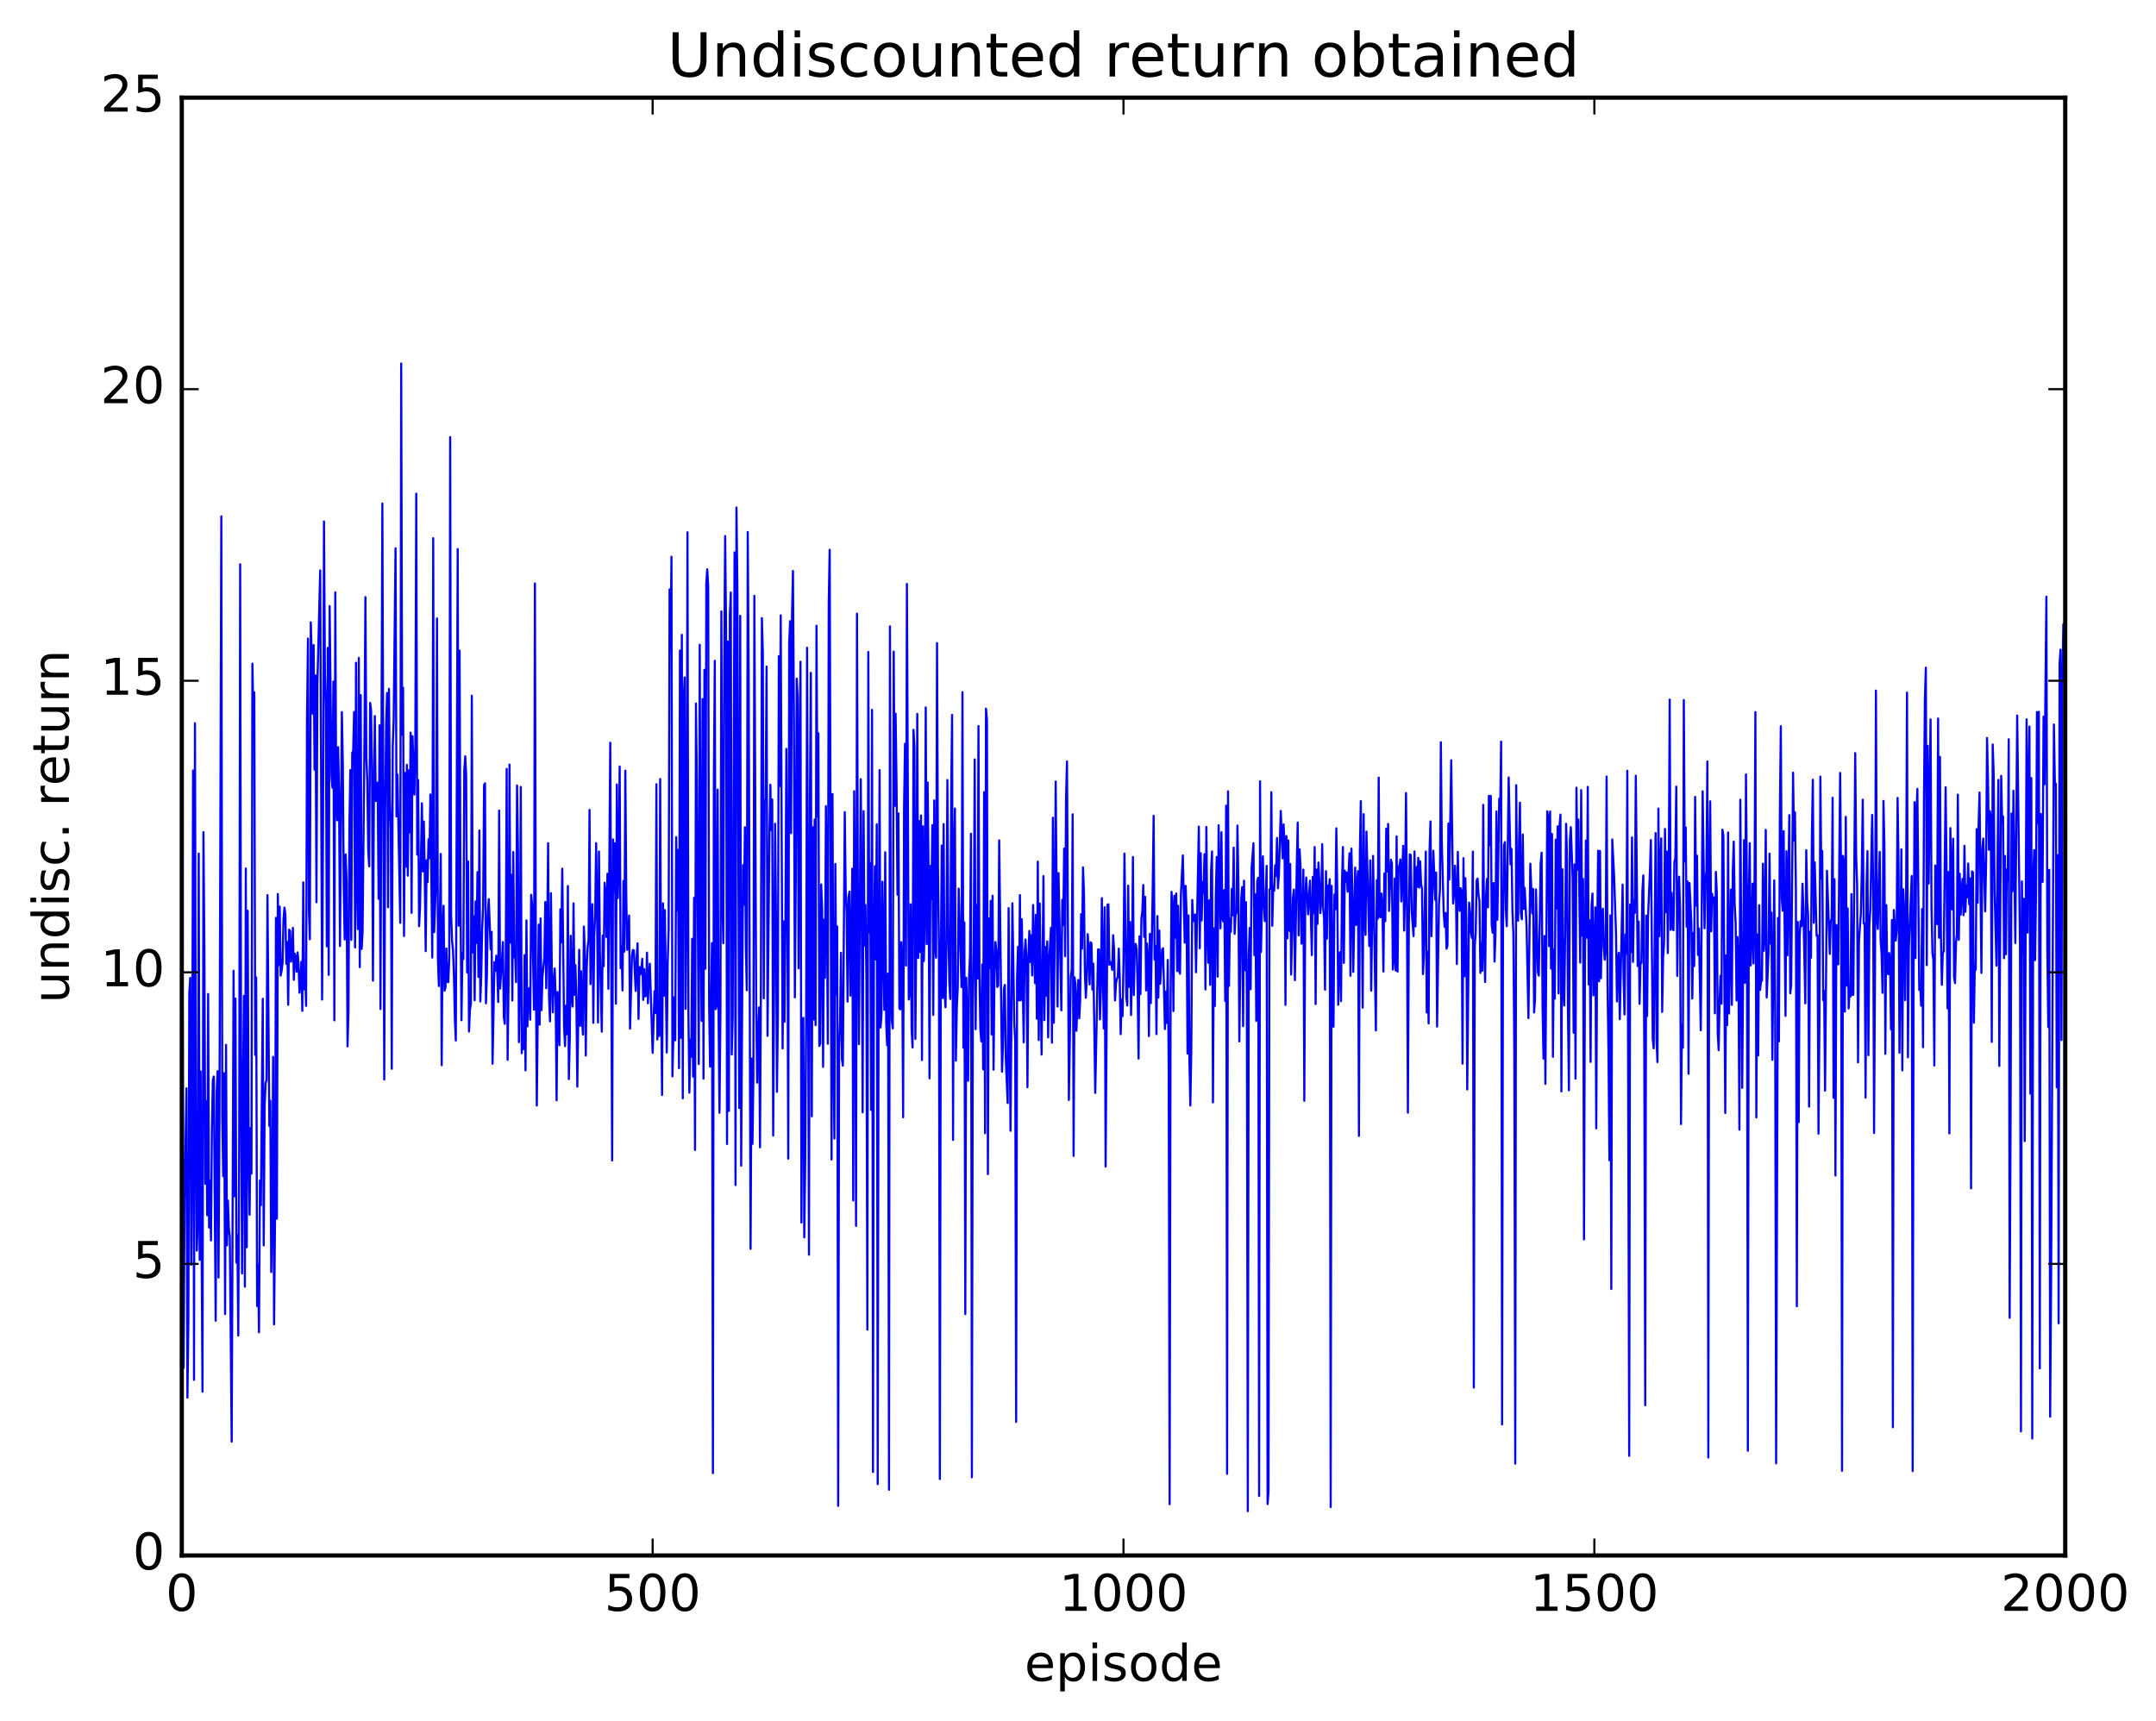 <?xml version="1.0" encoding="utf-8" standalone="no"?>
<!DOCTYPE svg PUBLIC "-//W3C//DTD SVG 1.1//EN"
  "http://www.w3.org/Graphics/SVG/1.1/DTD/svg11.dtd">
<!-- Created with matplotlib (http://matplotlib.org/) -->
<svg height="408pt" version="1.1" viewBox="0 0 511 408" width="511pt" xmlns="http://www.w3.org/2000/svg" xmlns:xlink="http://www.w3.org/1999/xlink">
 <defs>
  <style type="text/css">
*{stroke-linecap:butt;stroke-linejoin:round;stroke-miterlimit:100000;}
  </style>
 </defs>
 <g id="figure_1">
  <g id="patch_1">
   <path d="M 0 408.169 
L 511.954 408.169 
L 511.954 0 
L 0 0 
z
" style="fill:#ffffff;"/>
  </g>
  <g id="axes_1">
   <g id="patch_2">
    <path d="M 43.084 368.742 
L 489.484 368.742 
L 489.484 23.142 
L 43.084 23.142 
z
" style="fill:#ffffff;"/>
   </g>
   <g id="line2d_1">
    <path clip-path="url(#p029a1c0f08)" d="M 43.084 232.072 
L 43.307 239.583 
L 43.53 324.256 
L 43.753 284.632 
L 44.2 257.992 
L 44.423 331.317 
L 44.646 313.322 
L 44.869 235.394 
L 45.093 231.806 
L 45.316 299.82 
L 45.539 265.675 
L 45.762 182.67 
L 45.985 327.109 
L 46.209 171.452 
L 46.432 262.976 
L 46.655 296.471 
L 46.878 289.276 
L 47.101 202.347 
L 47.325 298.661 
L 47.548 254.01 
L 47.994 329.912 
L 48.217 197.269 
L 48.441 224.595 
L 48.664 280.627 
L 48.887 261.03 
L 49.11 288.086 
L 49.333 235.64 
L 49.557 291.006 
L 49.78 279.884 
L 50.003 294.057 
L 50.226 267.583 
L 50.449 256.088 
L 50.673 255.197 
L 51.119 313.09 
L 51.342 259.074 
L 51.565 253.957 
L 51.789 302.864 
L 52.012 265.948 
L 52.458 122.4 
L 52.681 264.625 
L 52.905 278.826 
L 53.128 254.414 
L 53.351 311.508 
L 53.574 247.709 
L 53.797 295.223 
L 54.021 284.622 
L 54.244 291.227 
L 54.467 293.261 
L 54.913 341.766 
L 55.36 230.117 
L 55.583 283.599 
L 55.806 236.72 
L 56.029 299.311 
L 56.253 292.753 
L 56.476 316.597 
L 56.699 269.514 
L 56.922 133.766 
L 57.145 255.836 
L 57.369 301.882 
L 57.592 256.762 
L 57.815 236.066 
L 58.038 305.022 
L 58.261 205.893 
L 58.485 295.672 
L 58.708 215.887 
L 58.931 271.263 
L 59.154 287.963 
L 59.377 267.418 
L 59.601 278.22 
L 59.824 157.33 
L 60.047 170.09 
L 60.27 164.108 
L 60.493 250.095 
L 60.717 231.694 
L 60.94 309.594 
L 61.163 299.859 
L 61.386 315.837 
L 61.609 279.859 
L 61.833 285.708 
L 62.279 236.776 
L 62.502 295.241 
L 62.725 262.167 
L 62.949 256.763 
L 63.172 255.989 
L 63.395 212.192 
L 63.841 266.928 
L 64.065 260.932 
L 64.288 301.552 
L 64.511 287.742 
L 64.734 250.532 
L 64.957 313.968 
L 65.181 289.51 
L 65.404 217.584 
L 65.627 288.913 
L 65.85 211.917 
L 66.073 228.817 
L 66.297 214.925 
L 66.52 231.264 
L 66.743 230.121 
L 66.966 228.292 
L 67.189 218.032 
L 67.413 215.152 
L 67.636 216.784 
L 67.859 228.492 
L 68.082 223.286 
L 68.305 238.195 
L 68.529 220.387 
L 68.752 220.653 
L 68.975 227.992 
L 69.198 226.356 
L 69.421 219.962 
L 69.645 232.282 
L 69.868 226.07 
L 70.091 226.99 
L 70.314 230.356 
L 70.537 225.78 
L 70.761 228.49 
L 70.984 235.337 
L 71.207 233.189 
L 71.43 227.991 
L 71.653 239.643 
L 71.877 209.17 
L 72.1 234.534 
L 72.323 230.765 
L 72.546 238.457 
L 72.769 169.959 
L 72.993 151.37 
L 73.216 215.71 
L 73.439 222.668 
L 73.662 147.535 
L 73.885 155.748 
L 74.109 169.196 
L 74.332 152.906 
L 74.555 182.461 
L 74.778 160.109 
L 75.001 213.893 
L 75.225 162.053 
L 75.894 135.221 
L 76.341 236.954 
L 76.564 195.012 
L 76.787 123.619 
L 77.01 159.979 
L 77.233 167.467 
L 77.457 224.335 
L 77.68 153.584 
L 77.903 231.102 
L 78.126 143.675 
L 78.573 184.033 
L 78.796 186.748 
L 79.019 161.561 
L 79.242 241.878 
L 79.465 140.422 
L 79.689 190.048 
L 79.912 194.475 
L 80.135 177.12 
L 80.358 187.318 
L 80.581 224.274 
L 81.028 168.793 
L 81.251 180.959 
L 81.474 210.908 
L 81.697 222.708 
L 81.921 202.563 
L 82.144 208.699 
L 82.367 248.055 
L 82.59 239.8 
L 82.813 195.38 
L 83.037 182.561 
L 83.26 222.816 
L 83.483 178.439 
L 83.706 178.052 
L 83.929 168.781 
L 84.153 224.594 
L 84.376 157.107 
L 84.599 209.563 
L 84.822 220.241 
L 85.045 155.961 
L 85.269 229.284 
L 85.492 164.78 
L 85.715 224.957 
L 85.938 220.832 
L 86.385 175.266 
L 86.608 141.548 
L 86.831 179.484 
L 87.054 184.937 
L 87.277 201.642 
L 87.501 205.384 
L 87.724 166.629 
L 87.947 168.425 
L 88.17 182.229 
L 88.393 232.482 
L 88.617 188.494 
L 88.84 169.748 
L 89.063 189.904 
L 89.286 186.943 
L 89.509 185.52 
L 89.733 213.05 
L 89.956 171.951 
L 90.179 239.215 
L 90.625 119.357 
L 91.072 255.912 
L 91.295 192.148 
L 91.518 171.827 
L 91.741 164.287 
L 91.965 215.068 
L 92.188 163.288 
L 92.411 189.334 
L 92.634 196.471 
L 92.857 253.373 
L 93.081 176.98 
L 93.304 170.745 
L 93.75 129.972 
L 93.973 193.527 
L 94.197 183.584 
L 94.866 218.775 
L 95.089 86.168 
L 95.313 174.167 
L 95.536 163.021 
L 95.759 221.896 
L 95.982 183.224 
L 96.205 205.447 
L 96.429 181.325 
L 96.652 207.585 
L 96.875 182.62 
L 97.098 197.337 
L 97.321 173.689 
L 97.545 216.395 
L 97.768 174.515 
L 98.214 188.354 
L 98.437 176.476 
L 98.661 117.021 
L 98.884 202.602 
L 99.107 184.911 
L 99.33 219.568 
L 99.553 215.093 
L 100 190.416 
L 100.223 206.582 
L 100.446 194.741 
L 100.669 206.944 
L 100.893 225.477 
L 101.116 203.931 
L 101.339 209.123 
L 101.562 198.963 
L 101.785 203.454 
L 102.009 188.336 
L 102.455 227.002 
L 102.678 127.58 
L 102.901 220.973 
L 103.348 208.346 
L 103.571 146.605 
L 103.794 227.238 
L 104.017 233.744 
L 104.464 202.443 
L 104.687 252.527 
L 104.91 220.598 
L 105.133 214.714 
L 105.357 234.87 
L 105.58 234.13 
L 105.803 224.847 
L 106.026 232.762 
L 106.249 232.844 
L 106.473 227.192 
L 106.696 103.615 
L 106.919 216.948 
L 107.142 223.053 
L 107.365 225.267 
L 107.589 231.115 
L 107.812 241.562 
L 108.035 246.662 
L 108.481 130.16 
L 108.705 219.447 
L 108.928 154.244 
L 109.151 213.535 
L 109.374 241.862 
L 109.597 225.971 
L 109.821 227.312 
L 110.044 182.385 
L 110.267 179.287 
L 110.49 183.863 
L 110.713 230.546 
L 110.937 204.209 
L 111.16 244.526 
L 111.383 239.358 
L 111.606 237.885 
L 111.829 164.915 
L 112.053 225.784 
L 112.276 217.209 
L 112.499 237.121 
L 112.722 213.698 
L 112.945 223.541 
L 113.169 206.748 
L 113.392 231.604 
L 113.615 196.869 
L 113.838 237.406 
L 114.061 231.141 
L 114.285 220.052 
L 114.508 214.959 
L 114.731 186.089 
L 114.954 185.704 
L 115.177 237.842 
L 115.401 230.944 
L 115.624 216.515 
L 115.847 213.148 
L 116.293 225.075 
L 116.517 220.899 
L 116.74 252.18 
L 117.186 228.091 
L 117.409 230.16 
L 117.633 226.559 
L 117.856 230.399 
L 118.079 237.53 
L 118.302 192.165 
L 118.525 234.35 
L 118.972 227.602 
L 119.195 223.322 
L 119.418 241.121 
L 119.641 242.722 
L 119.865 228.35 
L 120.088 182.275 
L 120.311 251.241 
L 120.534 233.113 
L 120.757 181.254 
L 120.981 223.452 
L 121.204 207.377 
L 121.427 237.173 
L 121.65 201.981 
L 121.873 226.938 
L 122.097 226.071 
L 122.32 232.821 
L 122.543 186.196 
L 122.766 201.746 
L 122.989 247.058 
L 123.213 230.962 
L 123.436 186.548 
L 123.659 249.673 
L 123.882 246.819 
L 124.105 248.672 
L 124.329 226.404 
L 124.552 253.746 
L 124.775 218.191 
L 124.998 243.328 
L 125.221 234.869 
L 125.445 234.261 
L 125.668 241.733 
L 125.891 212.135 
L 126.114 214.593 
L 126.561 239.367 
L 126.784 138.302 
L 127.007 229.57 
L 127.23 262.078 
L 127.677 219.198 
L 127.9 242.904 
L 128.123 217.717 
L 128.346 239.468 
L 128.569 231.471 
L 129.016 227.048 
L 129.239 213.822 
L 129.462 234.269 
L 129.685 221.53 
L 129.909 199.874 
L 130.132 236.414 
L 130.355 242.129 
L 130.578 211.74 
L 130.801 231.006 
L 131.025 239.977 
L 131.248 232.191 
L 131.471 229.586 
L 131.694 236.622 
L 131.917 260.838 
L 132.141 235.16 
L 132.587 247.776 
L 132.81 215.545 
L 133.033 223.369 
L 133.257 205.923 
L 133.703 243.623 
L 133.926 247.986 
L 134.149 238.368 
L 134.373 245.179 
L 134.596 210.048 
L 134.819 255.811 
L 135.042 246.344 
L 135.265 221.842 
L 135.489 236.041 
L 135.712 238.617 
L 135.935 214.149 
L 136.158 235.845 
L 136.381 228.782 
L 136.605 237.073 
L 136.828 257.599 
L 137.274 225.166 
L 137.497 243.177 
L 137.721 230.252 
L 137.944 241.746 
L 138.167 245.259 
L 138.39 219.632 
L 138.613 225.824 
L 138.837 250.221 
L 139.06 229.289 
L 139.283 224.491 
L 139.506 222.595 
L 139.729 191.989 
L 139.953 233.277 
L 140.176 218.612 
L 140.399 214.34 
L 140.622 242.483 
L 140.845 221.734 
L 141.069 216.813 
L 141.292 199.869 
L 141.515 215.407 
L 141.738 242.389 
L 141.961 201.869 
L 142.185 225.651 
L 142.631 244.567 
L 142.854 221.777 
L 143.077 229.059 
L 143.301 209.279 
L 143.524 211.872 
L 143.747 222.114 
L 143.97 207.143 
L 144.193 234.401 
L 144.64 176.073 
L 145.086 275.114 
L 145.309 199.002 
L 145.533 211.34 
L 145.756 199.92 
L 145.979 237.931 
L 146.202 185.974 
L 146.425 212.917 
L 146.649 204.037 
L 146.872 181.703 
L 147.095 229.511 
L 147.318 224.289 
L 147.541 234.804 
L 147.765 208.839 
L 147.988 225.591 
L 148.211 182.693 
L 148.434 212.46 
L 148.657 225.171 
L 148.881 222.216 
L 149.104 217.033 
L 149.327 243.852 
L 149.773 226.737 
L 149.997 225.201 
L 150.22 225.325 
L 150.666 234.907 
L 150.889 226.916 
L 151.113 223.629 
L 151.336 241.542 
L 151.559 229.257 
L 151.782 231.006 
L 152.005 229.753 
L 152.229 227.303 
L 152.452 237.037 
L 152.675 229.726 
L 152.898 236.225 
L 153.121 236.01 
L 153.345 225.829 
L 153.568 237.825 
L 153.791 231.201 
L 154.014 228.456 
L 154.684 249.596 
L 155.13 234.963 
L 155.353 240.15 
L 155.577 185.902 
L 155.8 246.423 
L 156.023 237.397 
L 156.246 245.584 
L 156.469 184.671 
L 156.693 237.382 
L 156.916 259.59 
L 157.139 214.14 
L 157.362 236.046 
L 157.585 215.737 
L 158.032 249.513 
L 158.255 228.244 
L 158.478 220.302 
L 158.701 139.719 
L 158.925 153.826 
L 159.148 131.989 
L 159.371 255.171 
L 159.817 236.411 
L 160.041 246.616 
L 160.264 198.463 
L 160.487 215.885 
L 160.71 201.491 
L 160.933 253.215 
L 161.157 154.22 
L 161.38 246.035 
L 161.603 150.497 
L 161.826 260.363 
L 162.049 165.748 
L 162.273 160.59 
L 162.496 239.155 
L 162.719 214.466 
L 162.942 126.183 
L 163.165 240.351 
L 163.389 259.034 
L 163.612 246.499 
L 163.835 250.502 
L 164.058 222.555 
L 164.281 255.237 
L 164.505 212.851 
L 164.728 272.616 
L 164.951 166.778 
L 165.174 185.779 
L 165.621 252.243 
L 165.844 152.856 
L 166.067 215.322 
L 166.29 242.006 
L 166.513 165.732 
L 166.737 255.697 
L 166.96 158.794 
L 167.183 229.635 
L 167.406 138.24 
L 167.629 134.945 
L 167.853 138.952 
L 168.076 238.495 
L 168.299 252.855 
L 168.745 223.59 
L 168.969 349.228 
L 169.192 185.865 
L 169.415 156.645 
L 169.638 239.225 
L 169.861 238.308 
L 170.085 187.2 
L 170.308 240.742 
L 170.531 263.794 
L 170.754 239.876 
L 170.977 144.941 
L 171.201 211.445 
L 171.424 223.589 
L 171.647 157.924 
L 171.87 127.078 
L 172.093 149.721 
L 172.317 271.2 
L 172.54 152.081 
L 172.763 263.348 
L 172.986 145.731 
L 173.209 140.459 
L 173.433 249.966 
L 173.656 241.316 
L 174.102 130.951 
L 174.325 280.92 
L 174.549 120.307 
L 174.772 139.589 
L 175.218 262.671 
L 175.441 145.988 
L 175.665 276.325 
L 176.111 205.082 
L 176.334 214.483 
L 176.557 196.109 
L 176.781 224.894 
L 177.004 234.761 
L 177.227 126.115 
L 177.45 161.358 
L 177.897 296.056 
L 178.12 250.945 
L 178.343 271.159 
L 178.566 255.138 
L 178.789 141.246 
L 179.236 239.479 
L 179.459 256.644 
L 179.682 244.486 
L 179.905 238.809 
L 180.129 271.981 
L 180.352 232.567 
L 180.575 146.521 
L 180.798 154.792 
L 181.021 236.659 
L 181.245 189.85 
L 181.468 189.455 
L 181.691 158.005 
L 181.914 245.555 
L 182.361 197.829 
L 182.584 186.026 
L 182.807 196.773 
L 183.03 189.52 
L 183.253 269.208 
L 183.7 195.283 
L 183.923 217.281 
L 184.146 258.829 
L 184.369 240.738 
L 184.593 155.552 
L 184.816 186.36 
L 185.039 145.872 
L 185.485 248.534 
L 185.709 218.432 
L 185.932 242.218 
L 186.155 218.125 
L 186.378 177.53 
L 186.601 211.411 
L 186.825 274.668 
L 187.048 152.378 
L 187.271 147.263 
L 187.494 197.521 
L 187.717 145.934 
L 187.941 135.36 
L 188.164 169.663 
L 188.387 236.444 
L 188.61 208.692 
L 188.833 160.872 
L 189.057 165.18 
L 189.28 229.564 
L 189.503 179.911 
L 189.726 156.871 
L 189.949 289.811 
L 190.173 243.896 
L 190.396 241.288 
L 190.619 293.344 
L 190.842 275.631 
L 191.065 241.601 
L 191.289 153.544 
L 191.735 297.444 
L 191.958 190.086 
L 192.181 159.499 
L 192.405 264.645 
L 192.628 196.094 
L 192.851 241.678 
L 193.074 194.281 
L 193.297 243.019 
L 193.521 148.337 
L 193.744 193.555 
L 193.967 173.836 
L 194.19 247.964 
L 194.413 247.323 
L 194.637 209.652 
L 194.86 215.49 
L 195.083 252.903 
L 195.306 218.031 
L 195.529 231.794 
L 195.753 191.088 
L 195.976 212.772 
L 196.199 247.434 
L 196.422 142.751 
L 196.645 130.332 
L 197.092 274.873 
L 197.315 188.235 
L 197.538 248.55 
L 197.761 269.909 
L 197.985 204.808 
L 198.208 235.818 
L 198.431 219.611 
L 198.654 356.983 
L 198.877 248.709 
L 199.101 242.048 
L 199.324 225.874 
L 199.547 251.066 
L 199.77 252.639 
L 200.217 192.515 
L 200.44 211.244 
L 200.663 216.303 
L 200.886 237.435 
L 201.109 212.745 
L 201.333 211.367 
L 201.556 236.02 
L 201.779 224.311 
L 202.002 205.93 
L 202.225 284.579 
L 202.449 187.57 
L 202.672 218.348 
L 202.895 290.614 
L 203.118 145.457 
L 203.341 216.988 
L 203.565 247.51 
L 204.011 184.715 
L 204.234 214.098 
L 204.457 263.696 
L 204.681 192.274 
L 204.904 224.15 
L 205.127 214.542 
L 205.35 231.973 
L 205.573 315.209 
L 205.797 154.559 
L 206.02 221.026 
L 206.243 204.579 
L 206.466 263.132 
L 206.689 168.269 
L 206.913 348.968 
L 207.136 223.796 
L 207.359 205.332 
L 207.582 227.465 
L 207.805 195.401 
L 208.029 351.824 
L 208.252 228.372 
L 208.475 182.58 
L 208.698 243.577 
L 208.921 240.637 
L 209.145 209.025 
L 209.591 239.403 
L 209.814 202.042 
L 210.037 242.174 
L 210.261 247.796 
L 210.484 230.792 
L 210.707 353.162 
L 210.93 148.497 
L 211.153 235.017 
L 211.377 241.93 
L 211.6 243.8 
L 211.823 154.48 
L 212.046 191.05 
L 212.269 169.185 
L 212.493 185.98 
L 212.716 212.112 
L 212.939 192.818 
L 213.162 239.084 
L 213.385 239.268 
L 213.609 223.339 
L 213.832 229.038 
L 214.055 264.873 
L 214.278 191.176 
L 214.501 176.303 
L 214.725 228.913 
L 214.948 138.435 
L 215.394 236.955 
L 215.617 235.116 
L 215.841 214.365 
L 216.064 244.11 
L 216.287 248.314 
L 216.51 173.006 
L 216.733 177.226 
L 216.957 246.281 
L 217.18 219.773 
L 217.403 169.233 
L 217.626 227.108 
L 217.849 194.652 
L 218.073 225.702 
L 218.296 193.309 
L 218.519 251.306 
L 218.742 195.886 
L 218.965 227.822 
L 219.189 215.775 
L 219.412 167.702 
L 219.635 223.809 
L 219.858 185.492 
L 220.081 206.199 
L 220.305 255.624 
L 220.528 205.263 
L 220.751 213.135 
L 220.974 195.6 
L 221.197 240.603 
L 221.421 189.751 
L 221.644 224.183 
L 221.867 227.037 
L 222.09 152.441 
L 222.313 206.041 
L 222.537 224.784 
L 222.76 350.628 
L 222.983 229.435 
L 223.206 200.438 
L 223.429 236.595 
L 223.653 195.355 
L 223.876 235.414 
L 224.099 238.777 
L 224.322 223 
L 224.545 184.912 
L 224.769 219.505 
L 224.992 232.816 
L 225.215 236.82 
L 225.438 188.018 
L 225.661 169.475 
L 225.885 270.222 
L 226.108 202.17 
L 226.331 191.665 
L 226.554 251.447 
L 226.777 238.944 
L 227.001 233.947 
L 227.224 210.659 
L 227.893 233.993 
L 228.117 164.079 
L 228.34 248.353 
L 228.563 218.664 
L 228.786 311.522 
L 229.009 231.782 
L 229.233 241.293 
L 229.456 256.217 
L 229.679 231.992 
L 229.902 226.448 
L 230.125 197.65 
L 230.349 350.209 
L 230.572 239.595 
L 230.795 223.436 
L 231.018 180.028 
L 231.241 243.976 
L 231.465 214.551 
L 231.688 231.956 
L 231.911 172.123 
L 232.134 230.818 
L 232.357 243.966 
L 232.581 246.876 
L 232.804 228.637 
L 233.027 253.53 
L 233.25 187.789 
L 233.473 268.627 
L 233.697 167.994 
L 233.92 170.74 
L 234.143 278.343 
L 234.366 217.755 
L 234.589 229.47 
L 234.813 213.555 
L 235.036 245.229 
L 235.259 212.345 
L 235.482 253.575 
L 235.705 230.662 
L 235.929 223.311 
L 236.152 225.58 
L 236.375 233.968 
L 236.598 233.612 
L 236.821 199.206 
L 237.491 254.048 
L 237.714 248.1 
L 237.937 234.487 
L 238.161 233.479 
L 238.384 250.931 
L 238.83 261.481 
L 239.053 215.27 
L 239.5 268.06 
L 239.946 214.141 
L 240.393 242.613 
L 240.616 246.678 
L 240.839 337.083 
L 241.062 231.752 
L 241.285 224.451 
L 241.509 237.172 
L 241.732 212.188 
L 241.955 237.107 
L 242.178 217.906 
L 242.625 247.103 
L 242.848 225.657 
L 243.071 222.725 
L 243.294 228.271 
L 243.517 257.736 
L 243.741 226.937 
L 243.964 220.685 
L 244.187 228.06 
L 244.41 221.68 
L 244.633 231.253 
L 244.857 214.543 
L 245.303 233.067 
L 245.526 216.855 
L 245.749 241.506 
L 245.973 204.256 
L 246.196 246.571 
L 246.419 214.182 
L 246.865 250.001 
L 247.312 207.704 
L 247.535 241.833 
L 247.758 224.468 
L 247.981 236.042 
L 248.205 223.178 
L 248.428 245.912 
L 248.651 228.136 
L 249.097 219.939 
L 249.321 247.179 
L 249.544 193.855 
L 249.767 242.454 
L 249.99 220.162 
L 250.213 185.266 
L 250.66 238.624 
L 250.883 206.979 
L 251.553 239.51 
L 251.776 213.318 
L 251.999 219.289 
L 252.222 201.17 
L 252.445 226.671 
L 252.669 189.102 
L 252.892 180.504 
L 253.338 260.769 
L 253.785 231.622 
L 254.008 229.947 
L 254.231 193.033 
L 254.454 274.024 
L 254.677 231.695 
L 254.901 233.294 
L 255.124 244.363 
L 255.57 232.309 
L 255.793 241.4 
L 256.017 237.017 
L 256.24 216.69 
L 256.463 224.886 
L 256.686 205.611 
L 256.909 211.636 
L 257.133 230.321 
L 257.356 236.534 
L 257.579 232.071 
L 257.802 221.445 
L 258.025 225.454 
L 258.249 233.368 
L 258.472 223.363 
L 258.695 223.6 
L 258.918 234.61 
L 259.141 228.459 
L 259.588 259.09 
L 260.257 225.091 
L 260.481 225.083 
L 260.704 241.668 
L 260.927 234.643 
L 261.15 212.922 
L 261.597 243.823 
L 261.82 215.075 
L 262.043 276.546 
L 262.489 214.479 
L 262.713 214.381 
L 262.936 228.715 
L 263.159 228.005 
L 263.382 228.192 
L 263.605 229.94 
L 263.829 221.702 
L 264.052 225.076 
L 264.275 237.161 
L 264.498 233.124 
L 264.721 232.016 
L 264.945 231.506 
L 265.168 224.879 
L 265.391 232.141 
L 265.614 245.158 
L 265.837 236.967 
L 266.061 240.878 
L 266.284 228.074 
L 266.507 202.345 
L 266.953 236.351 
L 267.177 238.356 
L 267.4 209.954 
L 267.623 233.932 
L 267.846 218.572 
L 268.069 240.63 
L 268.293 230.139 
L 268.516 203.165 
L 268.739 235.89 
L 268.962 224.07 
L 269.185 223.773 
L 269.409 225.026 
L 269.632 234.286 
L 269.855 250.946 
L 270.078 221.964 
L 270.301 235.664 
L 270.525 217.773 
L 270.748 215.915 
L 270.971 209.795 
L 271.194 222.107 
L 271.417 212.611 
L 271.641 234.807 
L 271.864 223.649 
L 272.087 227.376 
L 272.31 245.606 
L 272.533 221.401 
L 272.757 237.807 
L 273.203 210.934 
L 273.426 193.39 
L 273.649 227.515 
L 273.873 224.23 
L 274.096 245.147 
L 274.319 217.175 
L 274.542 236.485 
L 274.765 220.597 
L 274.989 233.213 
L 275.435 225.082 
L 275.658 224.794 
L 276.105 243.938 
L 276.328 235.057 
L 276.551 242.499 
L 276.774 227.573 
L 276.997 252.593 
L 277.221 356.584 
L 277.444 238.121 
L 277.667 211.411 
L 277.89 215.126 
L 278.113 239.676 
L 278.337 212.352 
L 278.56 222.291 
L 278.783 211.801 
L 279.006 230.209 
L 279.229 214.713 
L 279.453 229.934 
L 279.676 230.829 
L 279.899 211.963 
L 280.345 202.777 
L 280.792 223.462 
L 281.015 210.011 
L 281.238 216.664 
L 281.461 249.76 
L 281.685 217.016 
L 281.908 251.384 
L 282.131 262.076 
L 282.354 248.6 
L 282.577 213.339 
L 282.801 218.379 
L 283.024 217.773 
L 283.247 216.788 
L 283.47 230.484 
L 284.14 195.959 
L 284.363 224.799 
L 284.586 202.284 
L 284.809 218.204 
L 285.033 209.099 
L 285.256 211.627 
L 285.479 202.493 
L 285.702 234.559 
L 285.925 196.043 
L 286.149 219.985 
L 286.372 228.232 
L 286.595 213.438 
L 286.818 233.461 
L 287.041 206.45 
L 287.265 201.833 
L 287.488 261.33 
L 287.711 220.068 
L 287.934 238.482 
L 288.157 212.569 
L 288.381 203.162 
L 288.604 231.519 
L 288.827 195.639 
L 289.273 220.077 
L 289.497 197.293 
L 289.72 217.762 
L 289.943 218.45 
L 290.166 210.992 
L 290.389 237.307 
L 290.613 190.995 
L 290.836 349.389 
L 291.059 187.586 
L 291.282 233.721 
L 291.505 217.854 
L 291.729 220.906 
L 291.952 210.714 
L 292.175 216.993 
L 292.398 200.937 
L 292.621 221.368 
L 292.845 216.884 
L 293.068 216.275 
L 293.291 195.72 
L 293.514 209.467 
L 293.737 246.874 
L 294.184 213.162 
L 294.407 210.306 
L 294.63 243.274 
L 294.853 208.786 
L 295.077 230.014 
L 295.3 213.871 
L 295.523 237.131 
L 295.746 358.253 
L 295.969 226.71 
L 296.193 219.977 
L 296.416 234.512 
L 296.639 205.892 
L 297.085 199.889 
L 297.309 226.418 
L 297.532 212.034 
L 297.755 242.019 
L 297.978 208.914 
L 298.201 208.087 
L 298.425 354.637 
L 298.648 185.219 
L 298.871 225.687 
L 299.317 203.004 
L 299.541 214.147 
L 299.764 218.362 
L 299.987 213.438 
L 300.21 205.259 
L 300.433 356.555 
L 300.657 353.504 
L 300.88 210.888 
L 301.103 210.637 
L 301.326 187.796 
L 301.549 219.467 
L 301.773 209.973 
L 301.996 211.169 
L 302.219 205.129 
L 302.442 207.635 
L 302.665 198.657 
L 302.889 210.577 
L 303.112 207.369 
L 303.558 192.231 
L 304.005 203.5 
L 304.228 195.42 
L 304.451 199.983 
L 304.674 238.231 
L 304.897 198.199 
L 305.121 222.441 
L 305.344 199.218 
L 305.567 220.668 
L 305.79 204.817 
L 306.013 231.038 
L 306.46 212.695 
L 306.683 210.877 
L 306.906 232.368 
L 307.353 204.973 
L 307.576 194.993 
L 307.799 221.752 
L 308.022 201.337 
L 308.245 205.672 
L 308.469 223.687 
L 308.692 221.116 
L 308.915 206.139 
L 309.138 260.956 
L 309.361 213.215 
L 309.585 208.024 
L 310.031 216.761 
L 310.477 208.762 
L 310.924 226.412 
L 311.147 207.887 
L 311.37 216.506 
L 311.593 200.796 
L 311.817 238.034 
L 312.04 206.119 
L 312.263 219.021 
L 312.486 204.459 
L 312.709 208.937 
L 312.933 216.47 
L 313.156 213.775 
L 313.379 200.116 
L 313.602 215.108 
L 313.825 217.839 
L 314.049 234.614 
L 314.272 206.511 
L 314.495 222.537 
L 314.718 209.917 
L 314.941 212.013 
L 315.165 208.421 
L 315.388 357.255 
L 315.611 210.012 
L 316.057 243.404 
L 316.281 212.056 
L 316.504 215.548 
L 316.727 196.363 
L 316.95 211.122 
L 317.173 238.183 
L 317.397 226.756 
L 317.62 225.738 
L 317.843 237.318 
L 318.066 209.674 
L 318.289 200.796 
L 318.513 228.272 
L 318.736 206.39 
L 318.959 208.987 
L 319.182 206.855 
L 319.405 211.389 
L 319.852 202.276 
L 320.075 231.318 
L 320.298 201.168 
L 320.521 211.381 
L 320.745 230.398 
L 321.191 205.676 
L 321.414 219.259 
L 321.637 209.863 
L 321.861 206.515 
L 322.084 269.278 
L 322.307 201.785 
L 322.53 189.902 
L 322.977 238.874 
L 323.2 193.01 
L 323.423 217.643 
L 323.646 221.608 
L 323.869 197.137 
L 324.539 224.279 
L 324.762 203.97 
L 324.985 234.849 
L 325.432 202.884 
L 326.101 244.286 
L 326.325 208.619 
L 326.548 217.811 
L 326.771 184.333 
L 326.994 217.36 
L 327.217 217.451 
L 327.441 211.822 
L 327.664 215.1 
L 327.887 230.313 
L 328.11 207.07 
L 328.333 218.393 
L 328.557 196.446 
L 328.78 206.628 
L 329.003 195.315 
L 329.226 215.933 
L 329.673 203.801 
L 329.896 204.698 
L 330.119 229.848 
L 330.342 227.387 
L 330.565 208.275 
L 330.789 230.054 
L 331.012 198.282 
L 331.235 230.328 
L 331.458 205.53 
L 331.681 205.181 
L 331.905 203.734 
L 332.128 213.699 
L 332.574 200.502 
L 332.797 220.61 
L 333.021 211.306 
L 333.244 187.997 
L 333.467 215.495 
L 333.69 263.772 
L 333.913 219.306 
L 334.137 202.512 
L 334.36 202.674 
L 334.583 215.905 
L 335.029 221.929 
L 335.253 201.852 
L 335.476 219.596 
L 335.699 205.544 
L 335.922 210.245 
L 336.145 203.351 
L 336.369 210.418 
L 336.592 204.177 
L 336.815 209.635 
L 337.038 210.65 
L 337.261 230.931 
L 337.485 226.578 
L 337.931 201.883 
L 338.154 240.023 
L 338.377 225.581 
L 338.601 242.606 
L 338.824 201.685 
L 339.047 194.729 
L 339.27 221.941 
L 339.717 201.677 
L 340.163 213.301 
L 340.386 206.841 
L 340.609 243.365 
L 341.056 214.077 
L 341.279 211.009 
L 341.502 175.952 
L 341.725 199.754 
L 342.172 216.143 
L 342.395 219.737 
L 342.618 216.437 
L 342.841 224.9 
L 343.065 224.183 
L 343.288 195.23 
L 343.511 208.491 
L 343.957 180.229 
L 344.404 214.19 
L 344.627 212.143 
L 344.85 205.227 
L 345.073 211.338 
L 345.297 228.543 
L 345.52 201.951 
L 345.743 211.809 
L 345.966 215.92 
L 346.189 210.545 
L 346.413 211.414 
L 346.636 252.147 
L 346.859 203.425 
L 347.082 231.428 
L 347.305 208.172 
L 347.529 217.691 
L 347.752 258.259 
L 348.198 213.959 
L 348.421 216.397 
L 348.645 221.09 
L 348.868 222.356 
L 349.091 201.872 
L 349.314 328.936 
L 349.537 224.415 
L 349.761 221.094 
L 349.984 208.763 
L 350.207 208.275 
L 350.43 212.145 
L 350.653 213.635 
L 350.877 230.641 
L 351.1 223.594 
L 351.323 230.118 
L 351.546 190.802 
L 351.769 223.899 
L 351.993 232.793 
L 352.216 212.193 
L 352.439 208.352 
L 352.662 215.097 
L 352.885 188.646 
L 353.109 200.378 
L 353.332 188.679 
L 353.555 219.255 
L 353.778 221.115 
L 354.001 209.321 
L 354.225 227.957 
L 354.448 221.689 
L 354.671 192.389 
L 354.894 218.035 
L 355.341 189.337 
L 355.564 192.03 
L 355.787 175.814 
L 356.01 337.684 
L 356.233 220.262 
L 356.457 200.362 
L 356.68 199.629 
L 356.903 215.686 
L 357.126 219.549 
L 357.573 184.309 
L 358.019 204.884 
L 358.242 201.235 
L 358.465 215.81 
L 358.689 221.388 
L 358.912 249.012 
L 359.135 346.962 
L 359.358 186.129 
L 359.581 214.097 
L 359.805 218.266 
L 360.028 199.317 
L 360.251 190.275 
L 360.474 216.362 
L 360.697 217.934 
L 360.921 197.82 
L 361.144 215.469 
L 361.367 210.472 
L 361.813 219.442 
L 362.26 241.357 
L 362.706 204.74 
L 363.153 216.535 
L 363.376 210.724 
L 363.599 240.025 
L 363.822 236.853 
L 364.045 210.868 
L 364.492 230.417 
L 364.715 231.276 
L 365.161 204.693 
L 365.385 202.136 
L 365.608 238.749 
L 365.831 250.96 
L 366.054 221.897 
L 366.277 256.954 
L 366.724 192.332 
L 366.947 193.735 
L 367.17 224.289 
L 367.393 192.394 
L 367.617 229.629 
L 367.84 197.703 
L 368.063 250.539 
L 368.286 225.11 
L 368.509 236.743 
L 368.733 199.032 
L 368.956 215.371 
L 369.179 195.902 
L 369.402 235.491 
L 369.625 195.872 
L 369.849 193.113 
L 370.072 258.731 
L 370.295 206.04 
L 370.518 233.53 
L 370.741 238.378 
L 370.965 221.27 
L 371.188 195.281 
L 371.411 203.927 
L 371.634 240.264 
L 371.857 258.481 
L 372.081 199.325 
L 372.304 196.088 
L 372.75 208.49 
L 372.973 244.817 
L 373.197 204.903 
L 373.42 255.689 
L 373.643 186.729 
L 373.866 206.19 
L 374.089 194.266 
L 374.536 228.196 
L 374.759 187.29 
L 374.982 221.791 
L 375.205 208.365 
L 375.429 293.815 
L 375.652 227.648 
L 375.875 199.275 
L 376.098 222.314 
L 376.321 186.533 
L 376.545 233.403 
L 376.768 218.157 
L 376.991 251.741 
L 377.214 214.889 
L 377.437 211.809 
L 377.661 235.947 
L 378.107 215.082 
L 378.33 267.487 
L 378.553 221.736 
L 378.777 201.652 
L 379 232.63 
L 379.223 201.731 
L 379.446 231.897 
L 379.669 216.632 
L 379.893 215.409 
L 380.116 224.728 
L 380.339 227.524 
L 380.562 225.007 
L 380.785 184.077 
L 381.009 233.397 
L 381.232 249.499 
L 381.455 275.07 
L 381.678 217.012 
L 381.901 305.57 
L 382.125 198.999 
L 382.571 207.895 
L 383.017 221.388 
L 383.241 237.407 
L 383.464 227.478 
L 383.687 225.86 
L 383.91 241.618 
L 384.58 209.7 
L 384.803 231.569 
L 385.026 240.496 
L 385.249 221.532 
L 385.473 226.09 
L 385.696 182.714 
L 386.142 345.134 
L 386.365 214.427 
L 386.589 225.722 
L 386.812 198.514 
L 387.035 228.017 
L 387.258 213.386 
L 387.481 216.414 
L 387.705 183.889 
L 388.151 229.014 
L 388.374 218.458 
L 388.597 237.964 
L 388.821 228.144 
L 389.044 228.288 
L 389.267 211.338 
L 389.49 207.521 
L 389.713 247.963 
L 389.937 333.132 
L 390.16 217.069 
L 390.383 240.865 
L 390.606 217.409 
L 391.053 206.686 
L 391.276 199.144 
L 391.722 246.199 
L 391.945 248.52 
L 392.392 197.486 
L 392.615 246.472 
L 392.838 251.773 
L 393.061 191.672 
L 393.285 221.956 
L 393.508 205.702 
L 393.731 198.747 
L 393.954 239.888 
L 394.177 227.184 
L 394.401 223.339 
L 394.624 196.52 
L 394.847 216.249 
L 395.07 201.87 
L 395.293 225.937 
L 395.517 206.683 
L 395.74 165.838 
L 395.963 220.434 
L 396.186 211.638 
L 396.409 219.914 
L 396.633 220.538 
L 396.856 204.298 
L 397.079 203.524 
L 397.302 186.476 
L 397.525 231.344 
L 397.749 213.6 
L 397.972 207.837 
L 398.195 215.61 
L 398.418 266.466 
L 398.641 242.963 
L 398.865 248.373 
L 399.088 165.951 
L 399.311 204.248 
L 399.534 196.158 
L 399.757 219.689 
L 399.981 208.961 
L 400.204 254.548 
L 400.427 209.323 
L 400.873 218.893 
L 401.097 236.717 
L 401.32 221.195 
L 401.543 229.011 
L 401.766 188.905 
L 401.989 214.682 
L 402.213 202.831 
L 402.436 226.365 
L 402.659 220.11 
L 403.105 244.234 
L 403.552 187.58 
L 403.998 220.059 
L 404.221 208.762 
L 404.445 206.54 
L 404.668 180.52 
L 404.891 345.522 
L 405.114 204.197 
L 405.337 189.959 
L 405.561 220.784 
L 405.784 211.861 
L 406.007 214.095 
L 406.23 212.758 
L 406.453 240.214 
L 406.677 206.69 
L 406.9 211.46 
L 407.123 244.888 
L 407.346 248.955 
L 407.569 237.122 
L 407.793 231.29 
L 408.016 237.948 
L 408.239 196.67 
L 408.462 198.084 
L 408.909 263.85 
L 409.132 226.472 
L 409.355 243.02 
L 409.578 197.34 
L 409.801 240.269 
L 410.248 210.88 
L 410.471 238.208 
L 410.694 206.537 
L 410.917 199.518 
L 411.141 214.326 
L 411.364 218.883 
L 411.587 237.174 
L 411.81 222.136 
L 412.033 229.045 
L 412.257 267.793 
L 412.48 189.569 
L 412.926 257.896 
L 413.373 199.159 
L 413.596 232.98 
L 413.819 183.572 
L 414.042 210.341 
L 414.265 343.908 
L 414.489 213.349 
L 414.712 199.885 
L 414.935 228.866 
L 415.158 222.278 
L 415.381 209.471 
L 415.605 228.396 
L 415.828 213.979 
L 416.051 168.799 
L 416.274 264.896 
L 416.497 221.513 
L 416.721 250.197 
L 416.944 214.578 
L 417.167 234.67 
L 417.39 232.578 
L 417.613 232.482 
L 417.837 204.743 
L 418.06 225.399 
L 418.283 221.401 
L 418.506 196.73 
L 418.729 236.478 
L 419.176 225.45 
L 419.399 202.363 
L 419.622 223.692 
L 419.845 216.351 
L 420.069 251.228 
L 420.515 208.719 
L 420.738 239.836 
L 420.961 346.904 
L 421.408 217.611 
L 421.631 246.869 
L 421.854 192.741 
L 422.077 172.159 
L 422.301 212.733 
L 422.524 215.884 
L 422.747 197.019 
L 423.193 240.828 
L 423.417 201.775 
L 423.64 226.462 
L 424.086 193.24 
L 424.309 235.479 
L 424.533 233.575 
L 424.979 183.159 
L 425.202 199.287 
L 425.425 192.56 
L 425.649 210.584 
L 425.872 309.651 
L 426.095 218.566 
L 426.318 266.007 
L 426.541 222.018 
L 426.765 218.383 
L 426.988 219.542 
L 427.211 209.485 
L 427.434 215.606 
L 427.881 237.855 
L 428.104 201.543 
L 428.327 213.895 
L 428.55 216.979 
L 428.773 262.34 
L 428.997 220.878 
L 429.22 227.031 
L 429.443 198.101 
L 429.666 184.839 
L 429.889 218.763 
L 430.113 204.418 
L 430.559 221.844 
L 430.782 221.697 
L 431.005 268.743 
L 431.229 241.431 
L 431.452 184.107 
L 431.675 208.288 
L 431.898 201.719 
L 432.121 237.099 
L 432.345 234.91 
L 432.568 258.545 
L 433.014 206.429 
L 433.684 226.132 
L 433.907 218.414 
L 434.13 217.739 
L 434.353 189.12 
L 434.577 260.254 
L 434.8 208.432 
L 435.023 278.675 
L 435.246 219.281 
L 435.693 228.62 
L 436.139 183.229 
L 436.362 208.546 
L 436.585 348.677 
L 436.809 202.877 
L 437.032 204.357 
L 437.255 239.812 
L 437.478 193.637 
L 437.701 233.657 
L 437.925 215.334 
L 438.148 239.068 
L 438.371 234.816 
L 438.594 236.23 
L 438.817 211.936 
L 439.041 235.869 
L 439.264 235.83 
L 439.71 178.536 
L 439.933 202.893 
L 440.157 209.719 
L 440.38 251.849 
L 440.603 223.025 
L 441.049 216.521 
L 441.273 206.519 
L 441.496 189.583 
L 441.719 218.969 
L 441.942 218.902 
L 442.165 260.202 
L 442.389 209.856 
L 442.612 201.767 
L 442.835 250.14 
L 443.058 219.26 
L 443.281 215.641 
L 443.728 193.186 
L 443.951 209.281 
L 444.174 268.597 
L 444.397 229.971 
L 444.621 163.72 
L 444.844 217.776 
L 445.067 220.236 
L 445.513 201.949 
L 445.737 223.008 
L 445.96 226.015 
L 446.183 235.363 
L 446.406 189.857 
L 446.629 200.516 
L 446.853 249.822 
L 447.076 214.563 
L 447.299 230.198 
L 447.522 230.963 
L 447.745 225.921 
L 447.969 227.513 
L 448.192 244.033 
L 448.415 218.091 
L 448.638 338.34 
L 448.861 215.725 
L 449.308 222.984 
L 449.531 220.63 
L 449.754 189.169 
L 449.977 204.282 
L 450.201 249.555 
L 450.647 201.327 
L 450.87 253.746 
L 451.093 210.815 
L 451.317 216.045 
L 451.54 237.101 
L 451.763 214.994 
L 451.986 164.193 
L 452.209 250.646 
L 452.433 224.383 
L 453.102 207.669 
L 453.325 348.73 
L 453.549 228.34 
L 453.772 190.162 
L 453.995 227.111 
L 454.218 192.95 
L 454.441 187.005 
L 454.888 234.664 
L 455.111 233.448 
L 455.334 238.399 
L 455.557 215.503 
L 455.781 248.254 
L 456.004 189.796 
L 456.227 165.757 
L 456.45 158.259 
L 456.673 228.795 
L 456.897 176.796 
L 457.12 209.467 
L 457.566 170.54 
L 457.789 214.752 
L 458.013 225.913 
L 458.236 227.563 
L 458.459 252.602 
L 458.682 205.18 
L 458.905 209.291 
L 459.129 219.093 
L 459.352 170.335 
L 459.575 222.312 
L 459.798 179.42 
L 460.021 221.888 
L 460.245 233.458 
L 460.468 225.778 
L 460.691 225.578 
L 461.137 186.637 
L 461.361 206.252 
L 461.584 239.052 
L 461.807 206.713 
L 462.03 268.676 
L 462.253 196.324 
L 462.7 215.569 
L 462.923 198.813 
L 463.146 231.722 
L 463.369 233.068 
L 463.593 223.54 
L 463.816 221.407 
L 464.039 188.375 
L 464.262 222.803 
L 464.485 207.139 
L 464.709 216.858 
L 464.932 210.998 
L 465.155 208.351 
L 465.378 216.96 
L 465.601 200.5 
L 465.825 216.147 
L 466.048 209.883 
L 466.271 212.741 
L 466.494 204.704 
L 466.717 214.374 
L 466.941 208.233 
L 467.164 281.712 
L 467.387 206.585 
L 467.61 206.786 
L 467.833 242.428 
L 468.057 228.842 
L 468.28 229.879 
L 468.503 196.556 
L 468.726 214.014 
L 468.949 195.641 
L 469.173 187.883 
L 469.619 230.644 
L 469.842 201.106 
L 470.065 198.785 
L 470.512 216.041 
L 470.735 204.258 
L 470.958 174.945 
L 471.181 184.94 
L 471.405 201.441 
L 471.628 192.273 
L 471.851 193.9 
L 472.074 246.988 
L 472.297 176.476 
L 472.521 183.284 
L 472.744 211.14 
L 473.19 228.923 
L 473.637 184.887 
L 473.86 252.695 
L 474.306 183.923 
L 474.529 194.841 
L 474.753 193.541 
L 474.976 227.161 
L 475.199 202.902 
L 475.422 226.223 
L 475.645 206.114 
L 475.869 208.617 
L 476.092 175.248 
L 476.315 312.396 
L 476.538 264.795 
L 476.761 192.86 
L 476.985 211.284 
L 477.208 187.466 
L 477.654 223.558 
L 478.101 169.621 
L 478.77 224.397 
L 478.993 339.314 
L 479.217 208.947 
L 479.44 226.204 
L 479.663 213.064 
L 479.886 270.502 
L 480.333 170.524 
L 480.556 221.062 
L 480.779 184.862 
L 481.002 172.237 
L 481.225 259.254 
L 481.449 184.441 
L 481.672 341.018 
L 481.895 208.278 
L 482.118 201.525 
L 482.341 227.606 
L 482.565 211.171 
L 482.788 168.803 
L 483.011 195.236 
L 483.234 168.731 
L 483.457 324.392 
L 483.681 192.969 
L 483.904 198.558 
L 484.127 209.058 
L 484.35 169.872 
L 484.573 185.945 
L 485.02 141.446 
L 485.243 224.779 
L 485.466 243.475 
L 485.689 206.197 
L 485.913 335.834 
L 486.136 304.216 
L 486.805 171.75 
L 487.029 185.628 
L 487.252 185.808 
L 487.475 257.759 
L 487.698 202.745 
L 487.921 313.704 
L 488.145 157.366 
L 488.368 154.014 
L 488.591 246.552 
L 488.814 161.812 
L 489.037 147.997 
L 489.261 151.881 
L 489.261 151.881 
" style="fill:none;stroke:#0000ff;stroke-linecap:square;stroke-width:0.5;"/>
   </g>
   <g id="patch_3">
    <path d="M 43.084 23.142 
L 489.484 23.142 
" style="fill:none;stroke:#000000;stroke-linecap:square;stroke-linejoin:miter;"/>
   </g>
   <g id="patch_4">
    <path d="M 43.084 368.742 
L 489.484 368.742 
" style="fill:none;stroke:#000000;stroke-linecap:square;stroke-linejoin:miter;"/>
   </g>
   <g id="patch_5">
    <path d="M 489.484 368.742 
L 489.484 23.142 
" style="fill:none;stroke:#000000;stroke-linecap:square;stroke-linejoin:miter;"/>
   </g>
   <g id="patch_6">
    <path d="M 43.084 368.742 
L 43.084 23.142 
" style="fill:none;stroke:#000000;stroke-linecap:square;stroke-linejoin:miter;"/>
   </g>
   <g id="matplotlib.axis_1">
    <g id="xtick_1">
     <g id="line2d_2">
      <defs>
       <path d="M 0 0 
L 0 -4 
" id="mc83d1af0ef" style="stroke:#000000;stroke-width:0.5;"/>
      </defs>
      <g>
       <use style="stroke:#000000;stroke-width:0.5;" x="43.084" xlink:href="#mc83d1af0ef" y="368.742"/>
      </g>
     </g>
     <g id="line2d_3">
      <defs>
       <path d="M 0 0 
L 0 4 
" id="mcc14c93f19" style="stroke:#000000;stroke-width:0.5;"/>
      </defs>
      <g>
       <use style="stroke:#000000;stroke-width:0.5;" x="43.084" xlink:href="#mcc14c93f19" y="23.142"/>
      </g>
     </g>
     <g id="text_1">
      <!-- 0 -->
      <defs>
       <path d="M 31.781 66.406 
Q 24.172 66.406 20.328 58.906 
Q 16.5 51.422 16.5 36.375 
Q 16.5 21.391 20.328 13.891 
Q 24.172 6.391 31.781 6.391 
Q 39.453 6.391 43.281 13.891 
Q 47.125 21.391 47.125 36.375 
Q 47.125 51.422 43.281 58.906 
Q 39.453 66.406 31.781 66.406 
M 31.781 74.219 
Q 44.047 74.219 50.516 64.516 
Q 56.984 54.828 56.984 36.375 
Q 56.984 17.969 50.516 8.266 
Q 44.047 -1.422 31.781 -1.422 
Q 19.531 -1.422 13.062 8.266 
Q 6.594 17.969 6.594 36.375 
Q 6.594 54.828 13.062 64.516 
Q 19.531 74.219 31.781 74.219 
" id="BitstreamVeraSans-Roman-30"/>
      </defs>
      <g transform="translate(39.266 381.86)scale(0.12 -0.12)">
       <use xlink:href="#BitstreamVeraSans-Roman-30"/>
      </g>
     </g>
    </g>
    <g id="xtick_2">
     <g id="line2d_4">
      <g>
       <use style="stroke:#000000;stroke-width:0.5;" x="154.684" xlink:href="#mc83d1af0ef" y="368.742"/>
      </g>
     </g>
     <g id="line2d_5">
      <g>
       <use style="stroke:#000000;stroke-width:0.5;" x="154.684" xlink:href="#mcc14c93f19" y="23.142"/>
      </g>
     </g>
     <g id="text_2">
      <!-- 500 -->
      <defs>
       <path d="M 10.797 72.906 
L 49.516 72.906 
L 49.516 64.594 
L 19.828 64.594 
L 19.828 46.734 
Q 21.969 47.469 24.109 47.828 
Q 26.266 48.188 28.422 48.188 
Q 40.625 48.188 47.75 41.5 
Q 54.891 34.812 54.891 23.391 
Q 54.891 11.625 47.562 5.094 
Q 40.234 -1.422 26.906 -1.422 
Q 22.312 -1.422 17.547 -0.641 
Q 12.797 0.141 7.719 1.703 
L 7.719 11.625 
Q 12.109 9.234 16.797 8.062 
Q 21.484 6.891 26.703 6.891 
Q 35.156 6.891 40.078 11.328 
Q 45.016 15.766 45.016 23.391 
Q 45.016 31 40.078 35.438 
Q 35.156 39.891 26.703 39.891 
Q 22.75 39.891 18.812 39.016 
Q 14.891 38.141 10.797 36.281 
z
" id="BitstreamVeraSans-Roman-35"/>
      </defs>
      <g transform="translate(143.231 381.86)scale(0.12 -0.12)">
       <use xlink:href="#BitstreamVeraSans-Roman-35"/>
       <use x="63.623" xlink:href="#BitstreamVeraSans-Roman-30"/>
       <use x="127.246" xlink:href="#BitstreamVeraSans-Roman-30"/>
      </g>
     </g>
    </g>
    <g id="xtick_3">
     <g id="line2d_6">
      <g>
       <use style="stroke:#000000;stroke-width:0.5;" x="266.284" xlink:href="#mc83d1af0ef" y="368.742"/>
      </g>
     </g>
     <g id="line2d_7">
      <g>
       <use style="stroke:#000000;stroke-width:0.5;" x="266.284" xlink:href="#mcc14c93f19" y="23.142"/>
      </g>
     </g>
     <g id="text_3">
      <!-- 1000 -->
      <defs>
       <path d="M 12.406 8.297 
L 28.516 8.297 
L 28.516 63.922 
L 10.984 60.406 
L 10.984 69.391 
L 28.422 72.906 
L 38.281 72.906 
L 38.281 8.297 
L 54.391 8.297 
L 54.391 0 
L 12.406 0 
z
" id="BitstreamVeraSans-Roman-31"/>
      </defs>
      <g transform="translate(251.014 381.86)scale(0.12 -0.12)">
       <use xlink:href="#BitstreamVeraSans-Roman-31"/>
       <use x="63.623" xlink:href="#BitstreamVeraSans-Roman-30"/>
       <use x="127.246" xlink:href="#BitstreamVeraSans-Roman-30"/>
       <use x="190.869" xlink:href="#BitstreamVeraSans-Roman-30"/>
      </g>
     </g>
    </g>
    <g id="xtick_4">
     <g id="line2d_8">
      <g>
       <use style="stroke:#000000;stroke-width:0.5;" x="377.884" xlink:href="#mc83d1af0ef" y="368.742"/>
      </g>
     </g>
     <g id="line2d_9">
      <g>
       <use style="stroke:#000000;stroke-width:0.5;" x="377.884" xlink:href="#mcc14c93f19" y="23.142"/>
      </g>
     </g>
     <g id="text_4">
      <!-- 1500 -->
      <g transform="translate(362.614 381.86)scale(0.12 -0.12)">
       <use xlink:href="#BitstreamVeraSans-Roman-31"/>
       <use x="63.623" xlink:href="#BitstreamVeraSans-Roman-35"/>
       <use x="127.246" xlink:href="#BitstreamVeraSans-Roman-30"/>
       <use x="190.869" xlink:href="#BitstreamVeraSans-Roman-30"/>
      </g>
     </g>
    </g>
    <g id="xtick_5">
     <g id="line2d_10">
      <g>
       <use style="stroke:#000000;stroke-width:0.5;" x="489.484" xlink:href="#mc83d1af0ef" y="368.742"/>
      </g>
     </g>
     <g id="line2d_11">
      <g>
       <use style="stroke:#000000;stroke-width:0.5;" x="489.484" xlink:href="#mcc14c93f19" y="23.142"/>
      </g>
     </g>
     <g id="text_5">
      <!-- 2000 -->
      <defs>
       <path d="M 19.188 8.297 
L 53.609 8.297 
L 53.609 0 
L 7.328 0 
L 7.328 8.297 
Q 12.938 14.109 22.625 23.891 
Q 32.328 33.688 34.812 36.531 
Q 39.547 41.844 41.422 45.531 
Q 43.312 49.219 43.312 52.781 
Q 43.312 58.594 39.234 62.25 
Q 35.156 65.922 28.609 65.922 
Q 23.969 65.922 18.812 64.312 
Q 13.672 62.703 7.812 59.422 
L 7.812 69.391 
Q 13.766 71.781 18.938 73 
Q 24.125 74.219 28.422 74.219 
Q 39.75 74.219 46.484 68.547 
Q 53.219 62.891 53.219 53.422 
Q 53.219 48.922 51.531 44.891 
Q 49.859 40.875 45.406 35.406 
Q 44.188 33.984 37.641 27.219 
Q 31.109 20.453 19.188 8.297 
" id="BitstreamVeraSans-Roman-32"/>
      </defs>
      <g transform="translate(474.214 381.86)scale(0.12 -0.12)">
       <use xlink:href="#BitstreamVeraSans-Roman-32"/>
       <use x="63.623" xlink:href="#BitstreamVeraSans-Roman-30"/>
       <use x="127.246" xlink:href="#BitstreamVeraSans-Roman-30"/>
       <use x="190.869" xlink:href="#BitstreamVeraSans-Roman-30"/>
      </g>
     </g>
    </g>
    <g id="text_6">
     <!-- episode -->
     <defs>
      <path d="M 9.422 54.688 
L 18.406 54.688 
L 18.406 0 
L 9.422 0 
z
M 9.422 75.984 
L 18.406 75.984 
L 18.406 64.594 
L 9.422 64.594 
z
" id="BitstreamVeraSans-Roman-69"/>
      <path d="M 44.281 53.078 
L 44.281 44.578 
Q 40.484 46.531 36.375 47.5 
Q 32.281 48.484 27.875 48.484 
Q 21.188 48.484 17.844 46.438 
Q 14.5 44.391 14.5 40.281 
Q 14.5 37.156 16.891 35.375 
Q 19.281 33.594 26.516 31.984 
L 29.594 31.297 
Q 39.156 29.25 43.188 25.516 
Q 47.219 21.781 47.219 15.094 
Q 47.219 7.469 41.188 3.016 
Q 35.156 -1.422 24.609 -1.422 
Q 20.219 -1.422 15.453 -0.562 
Q 10.688 0.297 5.422 2 
L 5.422 11.281 
Q 10.406 8.688 15.234 7.391 
Q 20.062 6.109 24.812 6.109 
Q 31.156 6.109 34.562 8.281 
Q 37.984 10.453 37.984 14.406 
Q 37.984 18.062 35.516 20.016 
Q 33.062 21.969 24.703 23.781 
L 21.578 24.516 
Q 13.234 26.266 9.516 29.906 
Q 5.812 33.547 5.812 39.891 
Q 5.812 47.609 11.281 51.797 
Q 16.75 56 26.812 56 
Q 31.781 56 36.172 55.266 
Q 40.578 54.547 44.281 53.078 
" id="BitstreamVeraSans-Roman-73"/>
      <path d="M 18.109 8.203 
L 18.109 -20.797 
L 9.078 -20.797 
L 9.078 54.688 
L 18.109 54.688 
L 18.109 46.391 
Q 20.953 51.266 25.266 53.625 
Q 29.594 56 35.594 56 
Q 45.562 56 51.781 48.094 
Q 58.016 40.188 58.016 27.297 
Q 58.016 14.406 51.781 6.484 
Q 45.562 -1.422 35.594 -1.422 
Q 29.594 -1.422 25.266 0.953 
Q 20.953 3.328 18.109 8.203 
M 48.688 27.297 
Q 48.688 37.203 44.609 42.844 
Q 40.531 48.484 33.406 48.484 
Q 26.266 48.484 22.188 42.844 
Q 18.109 37.203 18.109 27.297 
Q 18.109 17.391 22.188 11.75 
Q 26.266 6.109 33.406 6.109 
Q 40.531 6.109 44.609 11.75 
Q 48.688 17.391 48.688 27.297 
" id="BitstreamVeraSans-Roman-70"/>
      <path d="M 56.203 29.594 
L 56.203 25.203 
L 14.891 25.203 
Q 15.484 15.922 20.484 11.062 
Q 25.484 6.203 34.422 6.203 
Q 39.594 6.203 44.453 7.469 
Q 49.312 8.734 54.109 11.281 
L 54.109 2.781 
Q 49.266 0.734 44.188 -0.344 
Q 39.109 -1.422 33.891 -1.422 
Q 20.797 -1.422 13.156 6.188 
Q 5.516 13.812 5.516 26.812 
Q 5.516 40.234 12.766 48.109 
Q 20.016 56 32.328 56 
Q 43.359 56 49.781 48.891 
Q 56.203 41.797 56.203 29.594 
M 47.219 32.234 
Q 47.125 39.594 43.094 43.984 
Q 39.062 48.391 32.422 48.391 
Q 24.906 48.391 20.391 44.141 
Q 15.875 39.891 15.188 32.172 
z
" id="BitstreamVeraSans-Roman-65"/>
      <path d="M 30.609 48.391 
Q 23.391 48.391 19.188 42.75 
Q 14.984 37.109 14.984 27.297 
Q 14.984 17.484 19.156 11.844 
Q 23.344 6.203 30.609 6.203 
Q 37.797 6.203 41.984 11.859 
Q 46.188 17.531 46.188 27.297 
Q 46.188 37.016 41.984 42.703 
Q 37.797 48.391 30.609 48.391 
M 30.609 56 
Q 42.328 56 49.016 48.375 
Q 55.719 40.766 55.719 27.297 
Q 55.719 13.875 49.016 6.219 
Q 42.328 -1.422 30.609 -1.422 
Q 18.844 -1.422 12.172 6.219 
Q 5.516 13.875 5.516 27.297 
Q 5.516 40.766 12.172 48.375 
Q 18.844 56 30.609 56 
" id="BitstreamVeraSans-Roman-6f"/>
      <path d="M 45.406 46.391 
L 45.406 75.984 
L 54.391 75.984 
L 54.391 0 
L 45.406 0 
L 45.406 8.203 
Q 42.578 3.328 38.25 0.953 
Q 33.938 -1.422 27.875 -1.422 
Q 17.969 -1.422 11.734 6.484 
Q 5.516 14.406 5.516 27.297 
Q 5.516 40.188 11.734 48.094 
Q 17.969 56 27.875 56 
Q 33.938 56 38.25 53.625 
Q 42.578 51.266 45.406 46.391 
M 14.797 27.297 
Q 14.797 17.391 18.875 11.75 
Q 22.953 6.109 30.078 6.109 
Q 37.203 6.109 41.297 11.75 
Q 45.406 17.391 45.406 27.297 
Q 45.406 37.203 41.297 42.844 
Q 37.203 48.484 30.078 48.484 
Q 22.953 48.484 18.875 42.844 
Q 14.797 37.203 14.797 27.297 
" id="BitstreamVeraSans-Roman-64"/>
     </defs>
     <g transform="translate(242.818 398.474)scale(0.12 -0.12)">
      <use xlink:href="#BitstreamVeraSans-Roman-65"/>
      <use x="61.523" xlink:href="#BitstreamVeraSans-Roman-70"/>
      <use x="125.0" xlink:href="#BitstreamVeraSans-Roman-69"/>
      <use x="152.783" xlink:href="#BitstreamVeraSans-Roman-73"/>
      <use x="204.883" xlink:href="#BitstreamVeraSans-Roman-6f"/>
      <use x="266.064" xlink:href="#BitstreamVeraSans-Roman-64"/>
      <use x="329.541" xlink:href="#BitstreamVeraSans-Roman-65"/>
     </g>
    </g>
   </g>
   <g id="matplotlib.axis_2">
    <g id="ytick_1">
     <g id="line2d_12">
      <defs>
       <path d="M 0 0 
L 4 0 
" id="ma6eaca00cb" style="stroke:#000000;stroke-width:0.5;"/>
      </defs>
      <g>
       <use style="stroke:#000000;stroke-width:0.5;" x="43.084" xlink:href="#ma6eaca00cb" y="368.742"/>
      </g>
     </g>
     <g id="line2d_13">
      <defs>
       <path d="M 0 0 
L -4 0 
" id="ma1ae3f5787" style="stroke:#000000;stroke-width:0.5;"/>
      </defs>
      <g>
       <use style="stroke:#000000;stroke-width:0.5;" x="489.484" xlink:href="#ma1ae3f5787" y="368.742"/>
      </g>
     </g>
     <g id="text_7">
      <!-- 0 -->
      <g transform="translate(31.449 372.053)scale(0.12 -0.12)">
       <use xlink:href="#BitstreamVeraSans-Roman-30"/>
      </g>
     </g>
    </g>
    <g id="ytick_2">
     <g id="line2d_14">
      <g>
       <use style="stroke:#000000;stroke-width:0.5;" x="43.084" xlink:href="#ma6eaca00cb" y="299.622"/>
      </g>
     </g>
     <g id="line2d_15">
      <g>
       <use style="stroke:#000000;stroke-width:0.5;" x="489.484" xlink:href="#ma1ae3f5787" y="299.622"/>
      </g>
     </g>
     <g id="text_8">
      <!-- 5 -->
      <g transform="translate(31.449 302.933)scale(0.12 -0.12)">
       <use xlink:href="#BitstreamVeraSans-Roman-35"/>
      </g>
     </g>
    </g>
    <g id="ytick_3">
     <g id="line2d_16">
      <g>
       <use style="stroke:#000000;stroke-width:0.5;" x="43.084" xlink:href="#ma6eaca00cb" y="230.502"/>
      </g>
     </g>
     <g id="line2d_17">
      <g>
       <use style="stroke:#000000;stroke-width:0.5;" x="489.484" xlink:href="#ma1ae3f5787" y="230.502"/>
      </g>
     </g>
     <g id="text_9">
      <!-- 10 -->
      <g transform="translate(23.814 233.813)scale(0.12 -0.12)">
       <use xlink:href="#BitstreamVeraSans-Roman-31"/>
       <use x="63.623" xlink:href="#BitstreamVeraSans-Roman-30"/>
      </g>
     </g>
    </g>
    <g id="ytick_4">
     <g id="line2d_18">
      <g>
       <use style="stroke:#000000;stroke-width:0.5;" x="43.084" xlink:href="#ma6eaca00cb" y="161.382"/>
      </g>
     </g>
     <g id="line2d_19">
      <g>
       <use style="stroke:#000000;stroke-width:0.5;" x="489.484" xlink:href="#ma1ae3f5787" y="161.382"/>
      </g>
     </g>
     <g id="text_10">
      <!-- 15 -->
      <g transform="translate(23.814 164.693)scale(0.12 -0.12)">
       <use xlink:href="#BitstreamVeraSans-Roman-31"/>
       <use x="63.623" xlink:href="#BitstreamVeraSans-Roman-35"/>
      </g>
     </g>
    </g>
    <g id="ytick_5">
     <g id="line2d_20">
      <g>
       <use style="stroke:#000000;stroke-width:0.5;" x="43.084" xlink:href="#ma6eaca00cb" y="92.262"/>
      </g>
     </g>
     <g id="line2d_21">
      <g>
       <use style="stroke:#000000;stroke-width:0.5;" x="489.484" xlink:href="#ma1ae3f5787" y="92.262"/>
      </g>
     </g>
     <g id="text_11">
      <!-- 20 -->
      <g transform="translate(23.814 95.573)scale(0.12 -0.12)">
       <use xlink:href="#BitstreamVeraSans-Roman-32"/>
       <use x="63.623" xlink:href="#BitstreamVeraSans-Roman-30"/>
      </g>
     </g>
    </g>
    <g id="ytick_6">
     <g id="line2d_22">
      <g>
       <use style="stroke:#000000;stroke-width:0.5;" x="43.084" xlink:href="#ma6eaca00cb" y="23.142"/>
      </g>
     </g>
     <g id="line2d_23">
      <g>
       <use style="stroke:#000000;stroke-width:0.5;" x="489.484" xlink:href="#ma1ae3f5787" y="23.142"/>
      </g>
     </g>
     <g id="text_12">
      <!-- 25 -->
      <g transform="translate(23.814 26.453)scale(0.12 -0.12)">
       <use xlink:href="#BitstreamVeraSans-Roman-32"/>
       <use x="63.623" xlink:href="#BitstreamVeraSans-Roman-35"/>
      </g>
     </g>
    </g>
    <g id="text_13">
     <!-- undisc. return -->
     <defs>
      <path id="BitstreamVeraSans-Roman-20"/>
      <path d="M 54.891 33.016 
L 54.891 0 
L 45.906 0 
L 45.906 32.719 
Q 45.906 40.484 42.875 44.328 
Q 39.844 48.188 33.797 48.188 
Q 26.516 48.188 22.312 43.547 
Q 18.109 38.922 18.109 30.906 
L 18.109 0 
L 9.078 0 
L 9.078 54.688 
L 18.109 54.688 
L 18.109 46.188 
Q 21.344 51.125 25.703 53.562 
Q 30.078 56 35.797 56 
Q 45.219 56 50.047 50.172 
Q 54.891 44.344 54.891 33.016 
" id="BitstreamVeraSans-Roman-6e"/>
      <path d="M 48.781 52.594 
L 48.781 44.188 
Q 44.969 46.297 41.141 47.344 
Q 37.312 48.391 33.406 48.391 
Q 24.656 48.391 19.812 42.844 
Q 14.984 37.312 14.984 27.297 
Q 14.984 17.281 19.812 11.734 
Q 24.656 6.203 33.406 6.203 
Q 37.312 6.203 41.141 7.25 
Q 44.969 8.297 48.781 10.406 
L 48.781 2.094 
Q 45.016 0.344 40.984 -0.531 
Q 36.969 -1.422 32.422 -1.422 
Q 20.062 -1.422 12.781 6.344 
Q 5.516 14.109 5.516 27.297 
Q 5.516 40.672 12.859 48.328 
Q 20.219 56 33.016 56 
Q 37.156 56 41.109 55.141 
Q 45.062 54.297 48.781 52.594 
" id="BitstreamVeraSans-Roman-63"/>
      <path d="M 18.312 70.219 
L 18.312 54.688 
L 36.812 54.688 
L 36.812 47.703 
L 18.312 47.703 
L 18.312 18.016 
Q 18.312 11.328 20.141 9.422 
Q 21.969 7.516 27.594 7.516 
L 36.812 7.516 
L 36.812 0 
L 27.594 0 
Q 17.188 0 13.234 3.875 
Q 9.281 7.766 9.281 18.016 
L 9.281 47.703 
L 2.688 47.703 
L 2.688 54.688 
L 9.281 54.688 
L 9.281 70.219 
z
" id="BitstreamVeraSans-Roman-74"/>
      <path d="M 10.688 12.406 
L 21 12.406 
L 21 0 
L 10.688 0 
z
" id="BitstreamVeraSans-Roman-2e"/>
      <path d="M 8.5 21.578 
L 8.5 54.688 
L 17.484 54.688 
L 17.484 21.922 
Q 17.484 14.156 20.5 10.266 
Q 23.531 6.391 29.594 6.391 
Q 36.859 6.391 41.078 11.031 
Q 45.312 15.672 45.312 23.688 
L 45.312 54.688 
L 54.297 54.688 
L 54.297 0 
L 45.312 0 
L 45.312 8.406 
Q 42.047 3.422 37.719 1 
Q 33.406 -1.422 27.688 -1.422 
Q 18.266 -1.422 13.375 4.438 
Q 8.5 10.297 8.5 21.578 
" id="BitstreamVeraSans-Roman-75"/>
      <path d="M 41.109 46.297 
Q 39.594 47.172 37.812 47.578 
Q 36.031 48 33.891 48 
Q 26.266 48 22.188 43.047 
Q 18.109 38.094 18.109 28.812 
L 18.109 0 
L 9.078 0 
L 9.078 54.688 
L 18.109 54.688 
L 18.109 46.188 
Q 20.953 51.172 25.484 53.578 
Q 30.031 56 36.531 56 
Q 37.453 56 38.578 55.875 
Q 39.703 55.766 41.062 55.516 
z
" id="BitstreamVeraSans-Roman-72"/>
     </defs>
     <g transform="translate(16.318 237.84)rotate(-90.0)scale(0.12 -0.12)">
      <use xlink:href="#BitstreamVeraSans-Roman-75"/>
      <use x="63.379" xlink:href="#BitstreamVeraSans-Roman-6e"/>
      <use x="126.758" xlink:href="#BitstreamVeraSans-Roman-64"/>
      <use x="190.234" xlink:href="#BitstreamVeraSans-Roman-69"/>
      <use x="218.018" xlink:href="#BitstreamVeraSans-Roman-73"/>
      <use x="270.117" xlink:href="#BitstreamVeraSans-Roman-63"/>
      <use x="325.098" xlink:href="#BitstreamVeraSans-Roman-2e"/>
      <use x="356.885" xlink:href="#BitstreamVeraSans-Roman-20"/>
      <use x="388.672" xlink:href="#BitstreamVeraSans-Roman-72"/>
      <use x="429.754" xlink:href="#BitstreamVeraSans-Roman-65"/>
      <use x="491.277" xlink:href="#BitstreamVeraSans-Roman-74"/>
      <use x="530.486" xlink:href="#BitstreamVeraSans-Roman-75"/>
      <use x="593.865" xlink:href="#BitstreamVeraSans-Roman-72"/>
      <use x="634.963" xlink:href="#BitstreamVeraSans-Roman-6e"/>
     </g>
    </g>
   </g>
   <g id="text_14">
    <!-- Undiscounted return obtained -->
    <defs>
     <path d="M 48.688 27.297 
Q 48.688 37.203 44.609 42.844 
Q 40.531 48.484 33.406 48.484 
Q 26.266 48.484 22.188 42.844 
Q 18.109 37.203 18.109 27.297 
Q 18.109 17.391 22.188 11.75 
Q 26.266 6.109 33.406 6.109 
Q 40.531 6.109 44.609 11.75 
Q 48.688 17.391 48.688 27.297 
M 18.109 46.391 
Q 20.953 51.266 25.266 53.625 
Q 29.594 56 35.594 56 
Q 45.562 56 51.781 48.094 
Q 58.016 40.188 58.016 27.297 
Q 58.016 14.406 51.781 6.484 
Q 45.562 -1.422 35.594 -1.422 
Q 29.594 -1.422 25.266 0.953 
Q 20.953 3.328 18.109 8.203 
L 18.109 0 
L 9.078 0 
L 9.078 75.984 
L 18.109 75.984 
z
" id="BitstreamVeraSans-Roman-62"/>
     <path d="M 34.281 27.484 
Q 23.391 27.484 19.188 25 
Q 14.984 22.516 14.984 16.5 
Q 14.984 11.719 18.141 8.906 
Q 21.297 6.109 26.703 6.109 
Q 34.188 6.109 38.703 11.406 
Q 43.219 16.703 43.219 25.484 
L 43.219 27.484 
z
M 52.203 31.203 
L 52.203 0 
L 43.219 0 
L 43.219 8.297 
Q 40.141 3.328 35.547 0.953 
Q 30.953 -1.422 24.312 -1.422 
Q 15.922 -1.422 10.953 3.297 
Q 6 8.016 6 15.922 
Q 6 25.141 12.172 29.828 
Q 18.359 34.516 30.609 34.516 
L 43.219 34.516 
L 43.219 35.406 
Q 43.219 41.609 39.141 45 
Q 35.062 48.391 27.688 48.391 
Q 23 48.391 18.547 47.266 
Q 14.109 46.141 10.016 43.891 
L 10.016 52.203 
Q 14.938 54.109 19.578 55.047 
Q 24.219 56 28.609 56 
Q 40.484 56 46.344 49.844 
Q 52.203 43.703 52.203 31.203 
" id="BitstreamVeraSans-Roman-61"/>
     <path d="M 8.688 72.906 
L 18.609 72.906 
L 18.609 28.609 
Q 18.609 16.891 22.844 11.734 
Q 27.094 6.594 36.625 6.594 
Q 46.094 6.594 50.344 11.734 
Q 54.594 16.891 54.594 28.609 
L 54.594 72.906 
L 64.5 72.906 
L 64.5 27.391 
Q 64.5 13.141 57.438 5.859 
Q 50.391 -1.422 36.625 -1.422 
Q 22.797 -1.422 15.734 5.859 
Q 8.688 13.141 8.688 27.391 
z
" id="BitstreamVeraSans-Roman-55"/>
    </defs>
    <g transform="translate(158.168 18.142)scale(0.144 -0.144)">
     <use xlink:href="#BitstreamVeraSans-Roman-55"/>
     <use x="73.193" xlink:href="#BitstreamVeraSans-Roman-6e"/>
     <use x="136.572" xlink:href="#BitstreamVeraSans-Roman-64"/>
     <use x="200.049" xlink:href="#BitstreamVeraSans-Roman-69"/>
     <use x="227.832" xlink:href="#BitstreamVeraSans-Roman-73"/>
     <use x="279.932" xlink:href="#BitstreamVeraSans-Roman-63"/>
     <use x="334.912" xlink:href="#BitstreamVeraSans-Roman-6f"/>
     <use x="396.094" xlink:href="#BitstreamVeraSans-Roman-75"/>
     <use x="459.473" xlink:href="#BitstreamVeraSans-Roman-6e"/>
     <use x="522.852" xlink:href="#BitstreamVeraSans-Roman-74"/>
     <use x="562.061" xlink:href="#BitstreamVeraSans-Roman-65"/>
     <use x="623.584" xlink:href="#BitstreamVeraSans-Roman-64"/>
     <use x="687.061" xlink:href="#BitstreamVeraSans-Roman-20"/>
     <use x="718.848" xlink:href="#BitstreamVeraSans-Roman-72"/>
     <use x="759.93" xlink:href="#BitstreamVeraSans-Roman-65"/>
     <use x="821.453" xlink:href="#BitstreamVeraSans-Roman-74"/>
     <use x="860.662" xlink:href="#BitstreamVeraSans-Roman-75"/>
     <use x="924.041" xlink:href="#BitstreamVeraSans-Roman-72"/>
     <use x="965.139" xlink:href="#BitstreamVeraSans-Roman-6e"/>
     <use x="1028.518" xlink:href="#BitstreamVeraSans-Roman-20"/>
     <use x="1060.305" xlink:href="#BitstreamVeraSans-Roman-6f"/>
     <use x="1121.486" xlink:href="#BitstreamVeraSans-Roman-62"/>
     <use x="1184.963" xlink:href="#BitstreamVeraSans-Roman-74"/>
     <use x="1224.172" xlink:href="#BitstreamVeraSans-Roman-61"/>
     <use x="1285.451" xlink:href="#BitstreamVeraSans-Roman-69"/>
     <use x="1313.234" xlink:href="#BitstreamVeraSans-Roman-6e"/>
     <use x="1376.613" xlink:href="#BitstreamVeraSans-Roman-65"/>
     <use x="1438.137" xlink:href="#BitstreamVeraSans-Roman-64"/>
    </g>
   </g>
  </g>
 </g>
 <defs>
  <clipPath id="p029a1c0f08">
   <rect height="345.6" width="446.4" x="43.084" y="23.142"/>
  </clipPath>
 </defs>
</svg>
